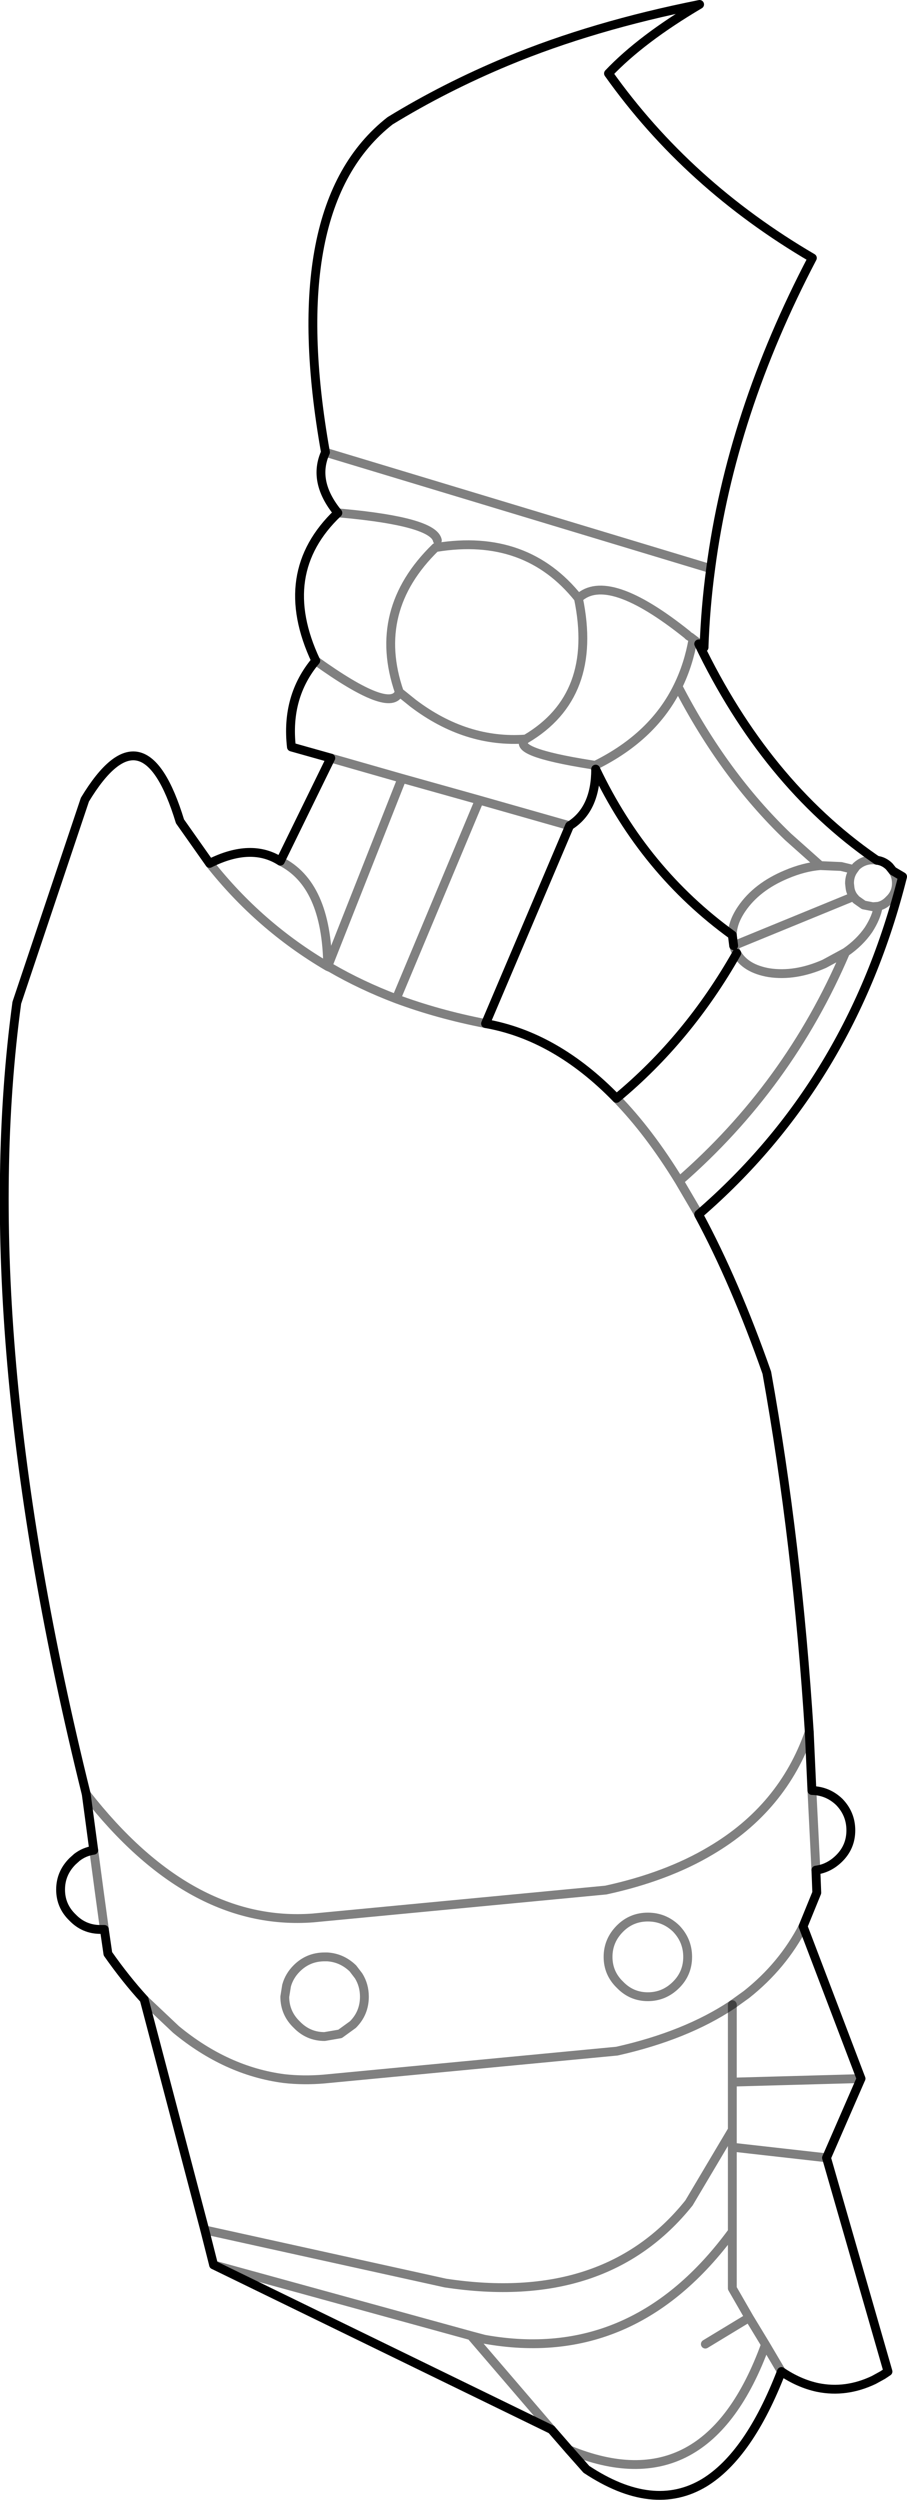 <?xml version="1.0" encoding="UTF-8" standalone="no"?>
<svg xmlns:xlink="http://www.w3.org/1999/xlink" height="282.45px" width="102.55px" xmlns="http://www.w3.org/2000/svg">
  <g transform="matrix(1.0, 0.0, 0.0, 1.0, -204.75, -159.65)">
    <path d="M283.75 232.4 Q291.3 248.1 303.6 256.65 L303.9 256.85 Q304.7 256.95 305.3 257.55 L305.7 258.05 306.8 258.7 Q300.95 282.0 283.75 296.85 L283.75 296.9 Q287.85 304.5 291.45 314.75 294.9 334.0 296.25 355.35 L296.55 361.95 Q298.35 362.0 299.65 363.25 300.95 364.6 300.95 366.45 300.95 368.3 299.65 369.6 298.5 370.75 297.0 370.95 L297.1 373.5 295.55 377.3 302.1 394.5 298.2 403.45 305.15 427.6 304.55 428.0 303.55 428.55 Q300.4 430.05 297.2 429.4 295.1 428.95 293.1 427.6 289.45 437.05 284.4 440.15 278.6 443.65 271.05 438.65 L269.1 436.45 267.1 434.15 228.9 415.55 227.9 411.6 221.05 385.55 Q218.95 383.25 216.95 380.4 L216.55 377.65 216.1 377.65 Q214.25 377.65 212.95 376.3 211.6 375.0 211.6 373.15 211.6 371.3 212.95 369.95 L213.45 369.5 Q214.3 368.85 215.35 368.7 L214.5 362.35 Q201.6 310.3 206.65 272.95 L214.35 250.0 Q221.0 239.0 225.1 252.45 L228.45 257.2 Q233.15 254.85 236.45 256.95 L242.15 245.3 237.7 244.05 Q237.05 238.35 240.45 234.3 235.8 224.4 242.95 217.6 240.05 214.05 241.55 210.75 236.6 182.9 248.85 173.3 255.05 169.5 262.15 166.55 271.8 162.55 283.85 160.15 277.25 164.05 273.55 167.95 282.5 180.55 296.6 188.8 287.4 206.35 285.1 223.9 284.5 228.35 284.35 232.8 M274.45 283.75 Q267.6 276.7 259.65 275.3 L269.15 252.95 Q272.1 251.1 272.1 246.55 277.6 258.1 287.55 265.3 M287.7 266.5 L287.55 265.3 M288.05 267.35 Q282.55 277.05 274.45 283.75" fill="none" stroke="#000000" stroke-linecap="round" stroke-linejoin="round" stroke-width="1.0"/>
    <path d="M284.35 232.8 L283.75 232.4 283.1 231.9 Q282.6 234.75 281.4 237.2 286.6 247.25 293.85 254.2 L297.5 257.45 299.85 257.55 301.3 257.9 301.55 257.55 Q302.35 256.8 303.45 256.8 L303.6 256.8 303.9 256.85 M254.2 220.7 Q253.75 218.6 243.55 217.65 L243.0 217.6 242.95 217.6 M254.0 221.5 Q246.7 228.6 249.9 237.85 L251.45 239.1 Q257.45 243.65 264.2 243.15 272.45 238.3 270.15 227.25 264.25 219.85 254.1 221.5 L254.0 221.5 M283.1 231.9 L283.1 231.85 282.85 231.65 282.6 231.5 282.45 231.35 Q273.45 224.15 270.15 227.25 M272.1 246.1 L271.9 246.1 272.1 246.55 272.1 246.1 Q278.65 242.85 281.4 237.2 M264.2 243.15 Q262.4 244.6 271.6 246.05 L271.9 246.1 M283.75 296.85 L281.55 293.1 Q278.15 287.55 274.45 283.75 M259.65 275.3 Q254.25 274.25 249.55 272.5 245.6 271.0 242.15 269.0 L241.8 268.85 Q234.05 264.3 228.45 257.2 M269.15 252.95 L258.95 250.05 249.55 272.5 M287.55 265.3 Q287.55 263.9 288.6 262.35 290.3 259.85 293.65 258.45 295.65 257.6 297.5 257.45 M258.95 250.05 L250.2 247.6 241.8 268.85 Q241.7 259.55 236.45 256.95 M305.7 258.05 Q306.1 258.65 306.1 259.45 306.1 260.55 305.3 261.3 304.75 261.9 304.05 262.05 303.85 263.3 302.95 264.7 301.95 266.15 300.35 267.25 293.9 282.35 281.55 293.1 M287.7 266.5 L301.25 260.95 Q300.9 260.45 300.85 259.9 L300.8 259.45 Q300.8 258.55 301.3 257.9 M287.7 266.5 L287.85 266.95 288.05 267.35 Q289.05 269.1 291.7 269.55 294.65 270.0 297.95 268.55 L300.35 267.25 M304.05 262.05 L303.45 262.1 302.4 261.9 301.55 261.3 301.25 260.95 M284.35 232.8 L282.85 231.65 M215.35 368.7 L215.95 373.2 216.55 377.6 216.55 377.65 M221.05 385.55 L224.65 388.95 Q230.35 393.65 236.85 394.5 239.05 394.75 241.4 394.55 L274.5 391.4 Q282.3 389.65 287.55 386.15 L289.15 385.0 Q293.25 381.75 295.55 377.3 M241.45 389.75 L243.2 389.45 244.65 388.4 Q245.95 387.1 245.95 385.25 245.95 383.95 245.3 382.9 L244.65 382.05 Q243.4 380.85 241.75 380.75 L241.45 380.75 Q239.6 380.75 238.3 382.05 237.45 382.9 237.15 384.0 L236.95 385.25 Q236.95 387.1 238.3 388.4 239.6 389.75 241.45 389.75 M296.25 355.35 Q293.25 363.95 285.1 368.75 280.15 371.7 273.25 373.2 L240.15 376.35 Q226.25 377.4 214.5 362.35 M273.5 380.75 Q273.5 382.6 274.85 383.9 276.15 385.25 278.0 385.25 279.85 385.25 281.2 383.9 282.5 382.6 282.5 380.75 282.5 378.9 281.2 377.55 279.85 376.25 278.0 376.25 276.15 376.25 274.85 377.55 273.5 378.9 273.5 380.75 M296.55 361.95 L297.0 370.95 M285.1 223.9 L241.55 210.75 M242.15 245.3 L250.2 247.6 M240.45 234.3 Q248.95 240.4 249.9 237.85" fill="none" stroke="#000000" stroke-linecap="round" stroke-linejoin="round" stroke-opacity="0.498" stroke-width="1.0"/>
    <path d="M287.55 386.15 L287.55 394.9 302.1 394.5 M228.9 415.55 L258.0 423.55 259.5 423.95 Q276.4 427.0 287.55 411.8 L287.55 402.25 287.55 400.3 282.65 408.55 Q273.2 420.35 255.1 417.6 L227.9 411.6 M298.2 403.45 L287.55 402.25 M287.55 411.8 L287.55 418.2 289.45 421.5 291.3 424.55 293.1 427.6 M289.45 421.5 L284.5 424.5 M267.1 434.15 L258.0 423.55 M269.1 436.45 Q284.65 442.85 291.3 424.55 M287.55 400.3 L287.55 394.9" fill="none" stroke="#000000" stroke-linecap="round" stroke-linejoin="round" stroke-opacity="0.502" stroke-width="1.0"/>
  </g>
</svg>

